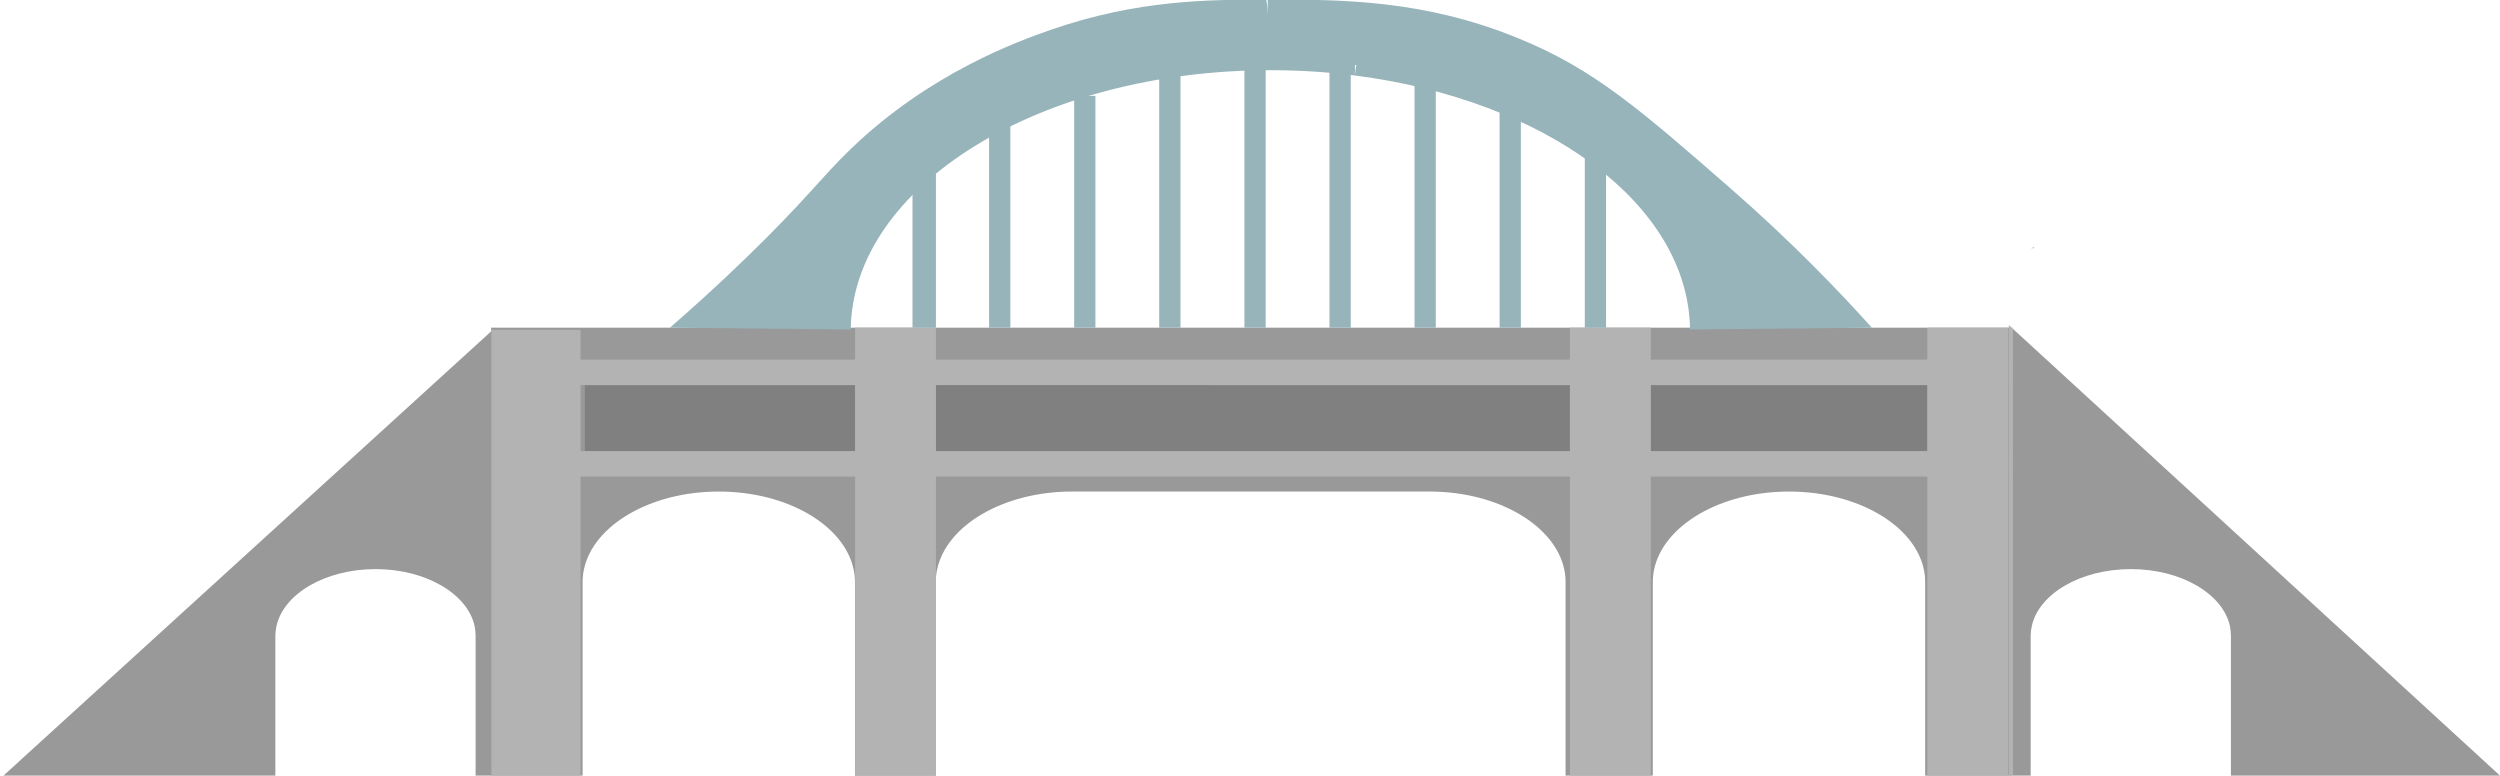 <?xml version="1.0" encoding="utf-8"?>
<!-- Generator: Adobe Illustrator 23.0.4, SVG Export Plug-In . SVG Version: 6.00 Build 0)  -->
<svg version="1.1" id="Layer_1" xmlns="http://www.w3.org/2000/svg" xmlns:xlink="http://www.w3.org/1999/xlink" x="0px" y="0px"
	 viewBox="0 0 1834 569" style="enable-background:new 0 0 1834 569;" xml:space="preserve">
	 
<g id="bridge">
	<g>
		<path d="M1492.2,181.7v0.3h-3.1C1490.2,182,1491.2,181.9,1492.2,181.7z"/>
		<g>
			<path style="fill:#999999;" d="M1476.3,240.4v329.3h-64V427.1c0-3.2-0.3-6.4-1-9.5c-6.9-32.2-48.5-57-98.9-57
				c-50.3,0-92,24.8-98.9,57c-0.7,3.1-1,6.3-1,9.5v142.6h-64V427.1c0-3.2-0.3-6.4-1-9.5c-6.8-31.9-47.7-56.5-97.3-57l0,0H788l0,0
				c-0.5,0-1,0-1.6,0c-50.3,0-92,24.8-98.9,57c-0.7,3.1-1,6.3-1,9.5v142.6h-59.3V427.1c0-3.2-0.3-6.4-1-9.5
				c-6.9-32.2-48.5-57-98.9-57c-50.3,0-92,24.8-98.9,57c-0.7,3.1-1,6.3-1,9.5v142.6h-67.1V240.4H1476.3z"/>
			<path style="fill:#999999;" d="M1050.2,360.6L1050.2,360.6c-0.5,0-1,0-1.6,0H1050.2z"/>
			<rect x="429" y="282.5" style="fill:#808080;" width="198.2" height="57.7"/>
			<rect x="688.1" y="282.5" style="fill:#808080;" width="198.2" height="57.7"/>
			<rect x="686.6" y="282.5" style="fill:#808080;" width="465.1" height="57.7"/>
			<rect x="1211" y="282.5" style="fill:#808080;" width="202.9" height="57.7"/>
			<rect x="627.3" y="240.4" style="fill:#B3B3B3;" width="59.3" height="329.3"/>
			<rect x="1151.7" y="240.4" style="fill:#B3B3B3;" width="59.3" height="329.3"/>
			<rect x="1413.9" y="240.4" style="fill:#B3B3B3;" width="59.3" height="329.3"/>
			<rect x="376" y="263.8" style="fill:#B3B3B3;" width="1097.2" height="18.7"/>
			<rect x="376" y="330.9" style="fill:#B3B3B3;" width="1097.2" height="18.7"/>
			<path style="fill:#97B4BB;" d="M931.6-0.3c-44.7,0-96.8,0-160.8,22.2C747,30.2,682,53.5,624.1,109.3
				c-21.9,21.1-32.8,37.3-76.5,79.6c-23.2,22.5-43,40.1-56.2,51.5c44.2,0.4,88.5,0.9,132.7,1.3C625.4,136.5,762.8,51.5,932,51.5
				c21.2,0,42,1.3,62,3.9v-7.7h1c-0.5,2.5-0.9,5.1-1,7.7c139.5,17.8,244.7,94.3,245.8,186.3c44.5-0.4,88.9-0.9,133.4-1.3
				c-23.8-26.5-58.8-63.1-104.6-103c-65.7-57.3-99.5-86.8-154.5-109.2C1044.8-0.3,983.7-0.3,931.6-0.3z M930,12.5
				c0-4.2-0.3-8.4-1-12.5h1V12.5z"/>
			<rect x="725.6" y="70.3" style="fill:#97B4BB;" width="15.6" height="170.1"/>
			<rect x="788" y="70.3" style="fill:#97B4BB;" width="15.6" height="170.1"/>
			<rect x="850.4" y="48.4" style="fill:#97B4BB;" width="15.6" height="192"/>
			<rect x="912.9" y="48.4" style="fill:#97B4BB;" width="15.6" height="192"/>
			<rect x="975.3" y="48.4" style="fill:#97B4BB;" width="15.6" height="192"/>
			<rect x="1037.7" y="48.4" style="fill:#97B4BB;" width="15.6" height="192"/>
			<rect x="1100.1" y="48.4" style="fill:#97B4BB;" width="15.6" height="192"/>
			<rect x="1162.6" y="104.6" style="fill:#97B4BB;" width="15.6" height="135.8"/>
			<rect x="669.4" y="120.2" style="fill:#97B4BB;" width="17.2" height="120.2"/>
			<rect x="360.4" y="242" style="fill:#B3B3B3;" width="65.5" height="329.3"/>
		</g>
		<path style="fill:#999999;" d="M1636.6,569V466.4c0-2.4-0.3-4.7-0.7-7c-5.1-23.7-35.7-41.9-72.7-41.9s-67.6,18.2-72.7,41.9
			c-0.5,2.3-0.8,4.6-0.8,7V569h-13.4V240.9L1834,569H1636.6z"/>
		<polygon style="fill:#B3B3B3;" points="1475.8,240.4 1476.3,240.9 1476.3,569 1473.6,569 1473.6,238.4 		"/>
		<path style="fill:#999999;" d="M360.4,243v328.2h-11.5V466.4c0-2.4-0.3-4.7-0.7-7c-5.1-23.7-35.7-41.9-72.7-41.9
			s-67.6,18.2-72.7,41.9c-0.5,2.3-0.8,4.6-0.8,7v104.9H0L360.4,243z"/>
	</g>
</g>
</svg>
